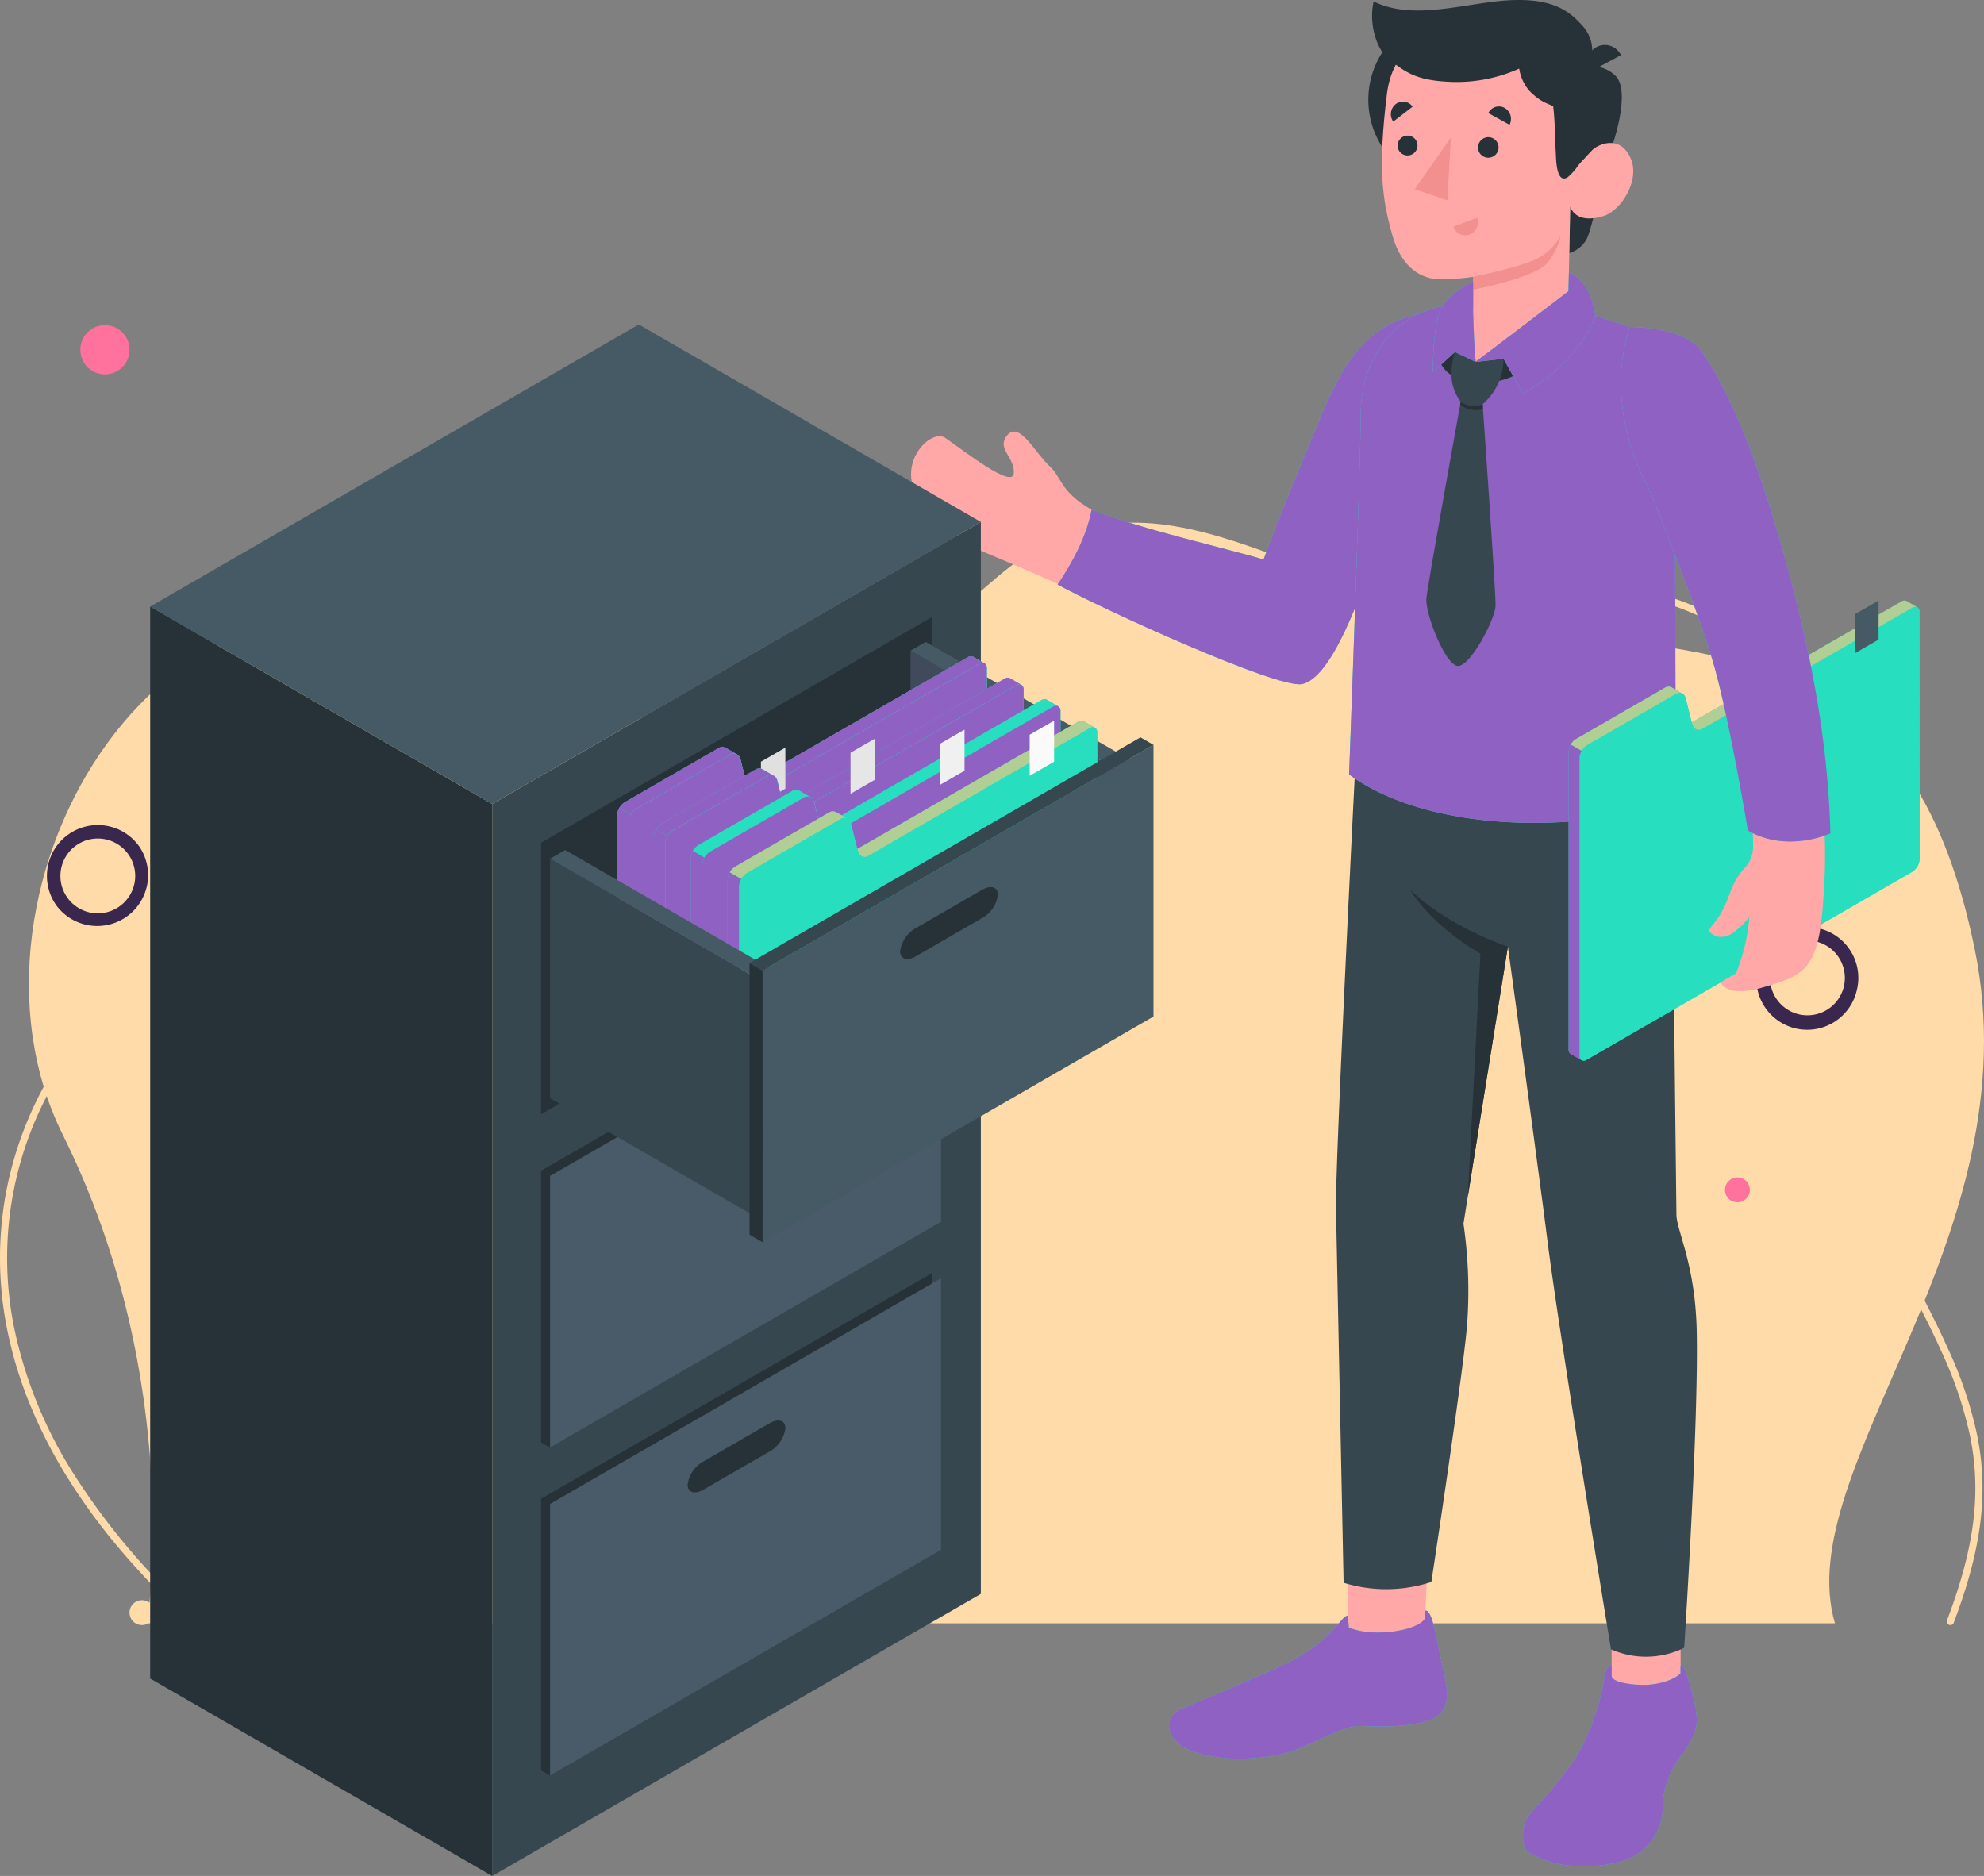 <svg xmlns="http://www.w3.org/2000/svg" xmlns:xlink="http://www.w3.org/1999/xlink" width="380.639" height="359.927" viewBox="0 0 380.639 359.927">
  <rect x="0" y="0" width="380.639" height="359.927" fill="#808080" stroke="none"/>
  <defs>
    <clipPath id="clip-path">
      <rect id="Rectángulo_403281" data-name="Rectángulo 403281" width="339.476" height="359.927" fill="none"/>
    </clipPath>
    <clipPath id="clip-path-3">
      <rect id="Rectángulo_403277" data-name="Rectángulo 403277" width="74.998" height="95.42" fill="none"/>
    </clipPath>
    <clipPath id="clip-path-5">
      <rect id="Rectángulo_403279" data-name="Rectángulo 403279" width="41.612" height="69.929" fill="none"/>
    </clipPath>
  </defs>
  <g id="Grupo_1102231" data-name="Grupo 1102231" transform="translate(-1039.361 -1416.525)">
    <g id="Grupo_1102230" data-name="Grupo 1102230">
      <g id="Grupo_1101803" data-name="Grupo 1101803" transform="translate(1039.361 1478.908)">
        <path id="Trazado_911259" data-name="Trazado 911259" d="M346.493,211.17c-8.726-29.733,38.137-74.053,26.825-129.3s-41.885-56.365-85.9-61.3S216.771-16.075,185.73,10.47s-42.067,42.984-100.469,13.9S-17.1,69.936,6.5,117.445s16.16,93.725,16.16,93.725Z" transform="translate(5.548 37.897)" fill="#ffdba9"/>
        <path id="Trazado_911233" data-name="Trazado 911233" d="M374.543,219a.687.687,0,0,0,.642-.443c5.337-14.069,6.7-24.749,4.556-35.71a77.345,77.345,0,0,0-5.663-16.9c-2.883-6.433-6.629-13.381-10.246-19.931-6.837-12.379-5.081-27.024-3.221-42.53,1.287-10.731,2.618-21.828,1.18-32.849a61.326,61.326,0,0,0-1.648-8.266,54.128,54.128,0,0,0-7.5-16.241,62.122,62.122,0,0,0-6.368-7.862,67.923,67.923,0,0,0-9.821-8.568,58.553,58.553,0,0,0-10.428-5.924,56.082,56.082,0,0,0-10.874-3.481A59.347,59.347,0,0,0,304,19.047a71.357,71.357,0,0,0-19.032,2.361A95.848,95.848,0,0,0,266.3,28.473a123.735,123.735,0,0,0-17.594,10.742,142.756,142.756,0,0,0-15.825,13.4c-23.173,22.689-52.3,34.27-84.8,34.27-16.675,0-34.235-3.049-52.333-9.211a59.206,59.206,0,0,0-11.874-2.7,64.384,64.384,0,0,0-12.159-.307A71.03,71.03,0,0,0,59.582,76.58a77.311,77.311,0,0,0-11.8,3.955,81.533,81.533,0,0,0-11.156,5.826A82.653,82.653,0,0,0,26.42,93.888a80.652,80.652,0,0,0-8.954,9.059,76.537,76.537,0,0,0-7.391,10.423,69.925,69.925,0,0,0-8.61,22.916,68.918,68.918,0,0,0,.278,26.027,78.917,78.917,0,0,0,4.131,13.8,93.649,93.649,0,0,0,7.136,14.115,116.983,116.983,0,0,0,10.4,14.285,151.312,151.312,0,0,0,13.912,14.31.687.687,0,0,0,.922-1.018,131.659,131.659,0,0,1-24.06-28.3A84.285,84.285,0,0,1,3.09,162.044a67.245,67.245,0,0,1,8.169-47.977C28.778,84.311,65.7,68.9,95.3,78.978A185.975,185.975,0,0,0,117.17,85a157.514,157.514,0,0,0,20.653,2.926,137.958,137.958,0,0,0,19.4.063,125.711,125.711,0,0,0,18.1-2.566,119.476,119.476,0,0,0,16.755-4.96,118.123,118.123,0,0,0,15.367-7.116,122.845,122.845,0,0,0,26.4-19.746,132.631,132.631,0,0,1,33.07-23.9,94.476,94.476,0,0,1,18.395-6.965,69.986,69.986,0,0,1,18.665-2.317c15.823.283,29.721,6.606,41.309,18.794,19.228,20.223,16.553,42.533,13.966,64.108-.951,7.933-1.85,15.426-1.658,22.695a53.561,53.561,0,0,0,1.264,10.66,40.52,40.52,0,0,0,1.522,5.1,36.912,36.912,0,0,0,2.254,4.908c3.6,6.524,7.333,13.441,10.2,19.828a76.026,76.026,0,0,1,5.568,16.6c2.09,10.692.747,21.147-4.493,34.959a.687.687,0,0,0,.642.931Z" transform="translate(-0.359 30.408)" fill="#ffdba9"/>
        <g id="Grupo_1100874" data-name="Grupo 1100874" transform="translate(7.568 0)">
          <path id="Elipse_11537" data-name="Elipse 11537" d="M9.76,19.52a9.76,9.76,0,0,0,6.9-16.662,9.76,9.76,0,1,0-13.8,13.8A9.7,9.7,0,0,0,9.76,19.52Zm0-16.937A7.177,7.177,0,1,1,2.583,9.76,7.185,7.185,0,0,1,9.76,2.583Z" transform="translate(336.026 138.676) rotate(-121.717)" fill="#39274d"/>
          <path id="Elipse_11538" data-name="Elipse 11538" d="M9.76,19.52a9.76,9.76,0,0,0,6.9-16.662,9.76,9.76,0,0,0-13.8,13.8A9.7,9.7,0,0,0,9.76,19.52Zm0-16.937A7.177,7.177,0,1,1,2.583,9.76,7.185,7.185,0,0,1,9.76,2.583Z" transform="translate(19.268 116.872) rotate(-170.783)" fill="#39274d"/>
          <path id="Trazado_911233-2" data-name="Trazado 911233" d="M560.926,249.646h16.743a1.291,1.291,0,0,0,1.155-1.869l-8.371-16.743a1.291,1.291,0,0,0-2.31,0l-8.371,16.743a1.291,1.291,0,0,0,1.155,1.869Zm14.653-2.583H563.015L569.3,234.5Z" transform="translate(-521.915 -36.746)" fill="#39274d"/>
          <path id="Trazado_911234" data-name="Trazado 911234" d="M419.371,64.237a4.719,4.719,0,1,1,4.719,4.719,4.72,4.72,0,0,1-4.719-4.719" transform="translate(-411.525 -59.518)" fill="#fe729d"/>
          <path id="Trazado_911235" data-name="Trazado 911235" d="M0,156.774a2.384,2.384,0,1,1,2.384,2.384A2.384,2.384,0,0,1,0,156.774" transform="translate(97.279 -59.914)" fill="#fe729d"/>
          <path id="Trazado_911236" data-name="Trazado 911236" d="M115.542,32.7a2.384,2.384,0,1,1,2.384,2.384,2.384,2.384,0,0,1-2.384-2.384" transform="translate(207.836 133.206)" fill="#fe729d"/>
          <path id="Trazado_911237" data-name="Trazado 911237" d="M600.278,292.012a2.384,2.384,0,1,1,2.384,2.384,2.384,2.384,0,0,1-2.384-2.384" transform="translate(-582.996 -44.991)" fill="#ffdba9"/>
        </g>
      </g>
      <g id="Grupo_1101940" data-name="Grupo 1101940" transform="translate(1068.173 1416.525)">
        <g id="Grupo_1101939" data-name="Grupo 1101939" clip-path="url(#clip-path)">
          <g id="Grupo_1101938" data-name="Grupo 1101938">
            <g id="Grupo_1101937" data-name="Grupo 1101937" clip-path="url(#clip-path)">
              <path id="Trazado_912954" data-name="Trazado 912954" d="M231.25,54.422c-8.038,2.669-10,3.259-15.572,11.919-5.343,8.312-10.848,23.677-15.633,36-8.841-2.511-27.6-6.88-33.789-10.477s-5.575-6.083-8.084-8.392c-2.911-2.679-5.963-9.091-8.339-5.573-1.6,2.376,1.713,3.977,1.506,6.979s-9.311-4.117-13.123-6.783c-2.53-1.77-8.392,3.775-6.04,9.792,2.084,5.331,5.415,8.706,11.391,11.234,6.318,2.672,9.612,4.008,17.541,7.567,8.283,3.72,42.411,18.83,45.784,16.721,7.694-3.8,14.732-27.583,19.387-37.861s1.591-20.857,4.97-31.129" transform="translate(14.351 5.933)" fill="#ffa8a7"/>
              <path id="Trazado_912955" data-name="Trazado 912955" d="M230.426,53.53c-3.442,4.537-2.024,2.7-3.088,9.7-.858,5.643-12.712,59.926-23.443,62.176-4.71.988-38.679-14.549-46.917-19.09,2.781-4.109,5.564-9.176,6.513-14.353,9.871,3.858,26.886,7.664,33,9.562,2.828-7.888,6.286-15.989,9.531-23.947,6.177-15.153,10.146-22,24.4-24.048" transform="translate(17.114 5.836)" fill="#27debf"/>
              <path id="Trazado_912956" data-name="Trazado 912956" d="M230.426,53.53c-3.442,4.537-2.024,2.7-3.088,9.7-.858,5.643-12.712,59.926-23.443,62.176-4.71.988-38.679-14.549-46.917-19.09,2.781-4.109,5.564-9.176,6.513-14.353,9.871,3.858,26.886,7.664,33,9.562,2.828-7.888,6.286-15.989,9.531-23.947,6.177-15.153,10.146-22,24.4-24.048" transform="translate(17.114 5.836)" fill="#8f61c2"/>
              <rect id="Rectángulo_403276" data-name="Rectángulo 403276" width="13.235" height="22.657" transform="translate(280.387 305.358)" fill="#ffa8a7"/>
              <path id="Trazado_912957" data-name="Trazado 912957" d="M221.9,285.643l-14.442.5-.723-26.18,16.36-.535Z" transform="translate(22.538 28.283)" fill="#ffa8a7"/>
              <path id="Trazado_912958" data-name="Trazado 912958" d="M269.628,136.59c0,12.046.831,82.088.831,82.088.294,3.467,3.631,9.63,3.889,22.116.376,18.106-2.408,60.756-2.408,60.756a16.6,16.6,0,0,1-14.046.277s-9.908-60.326-12.168-78.248c-1.973-15.642-7.608-56.566-7.608-56.566l-8.522,53.16a88.762,88.762,0,0,1,.705,19.235c-.59,8.291-6.865,49.5-6.865,49.5a27.7,27.7,0,0,1-16.838.152s-1.314-64.206-1.459-71.812c-.166-8.671,3.615-83.262,3.615-83.262Z" transform="translate(22.364 14.607)" fill="#37474f"/>
              <path id="Trazado_912959" data-name="Trazado 912959" d="M254.495,290.066v-1.891c-.709-.016-1.149.69-1.421,2.393-.194,1.219-.373,2.14-.774,3.744a44.344,44.344,0,0,1-2.311,6.774c-1.871,4.611-3.441,6.328-7.727,11.717-1.016,1.279-3.31,3.31-4.11,4.734s-1.081,5.387.277,6.293c5,3.331,12.585,3.424,17.953,1.85a10.836,10.836,0,0,0,7.794-8.756c.2-1.22.124-2.468.264-3.7a17.524,17.524,0,0,1,3.314-7.688,23.378,23.378,0,0,0,2.543-4.184c1.111-2.72.22-5.781-.49-8.491-.613-2.34-1.279-4.913-2.077-4.693,0,.285,0,1.443,0,1.443-.96,1.065-3.619,2.122-6.616,2.237-1.937.074-6.634-.309-6.619-1.787" transform="translate(25.891 31.416)" fill="#27debf"/>
              <path id="Trazado_912960" data-name="Trazado 912960" d="M254.495,290.066v-1.891c-.709-.016-1.149.69-1.421,2.393-.194,1.219-.373,2.14-.774,3.744a44.344,44.344,0,0,1-2.311,6.774c-1.871,4.611-3.441,6.328-7.727,11.717-1.016,1.279-3.31,3.31-4.11,4.734s-1.081,5.387.277,6.293c5,3.331,12.585,3.424,17.953,1.85a10.836,10.836,0,0,0,7.794-8.756c.2-1.22.124-2.468.264-3.7a17.524,17.524,0,0,1,3.314-7.688,23.378,23.378,0,0,0,2.543-4.184c1.111-2.72.22-5.781-.49-8.491-.613-2.34-1.279-4.913-2.077-4.693,0,.285,0,1.443,0,1.443-.96,1.065-3.619,2.122-6.616,2.237-1.937.074-6.634-.309-6.619-1.787" transform="translate(25.891 31.416)" fill="#8f61c2"/>
              <path id="Trazado_912961" data-name="Trazado 912961" d="M210.623,279.589c-.75.026-1.361,1.085-3.017,2.876a31.553,31.553,0,0,1-8.5,6.116c-5.41,2.708-15.93,6.876-20.691,9.021-2.974,1.339-2.835,4.932.24,6.977s10.5,3.518,19.41,1.524c4.855-1.086,11.177-5.571,15.177-5.328s11.487.184,14.439-1.852,1.772-6.382.937-10.118c-.911-4.077-1.827-10.434-3.176-10.156l-.07,1.52c-1.737,2.631-10.856,3.587-14.672,1.65Z" transform="translate(19.217 30.378)" fill="#27debf"/>
              <path id="Trazado_912962" data-name="Trazado 912962" d="M210.623,279.589c-.75.026-1.361,1.085-3.017,2.876a31.553,31.553,0,0,1-8.5,6.116c-5.41,2.708-15.93,6.876-20.691,9.021-2.974,1.339-2.835,4.932.24,6.977s10.5,3.518,19.41,1.524c4.855-1.086,11.177-5.571,15.177-5.328s11.487.184,14.439-1.852,1.772-6.382.937-10.118c-.911-4.077-1.827-10.434-3.176-10.156l-.07,1.52c-1.737,2.631-10.856,3.587-14.672,1.65Z" transform="translate(19.217 30.378)" fill="#8f61c2"/>
              <path id="Trazado_912963" data-name="Trazado 912963" d="M236.718,164.838s-11.254-3.671-18.738-10.9c0,0,3.39,6.347,13.47,12.254l-2.418,46.592Z" transform="translate(23.765 16.782)" fill="#263238"/>
              <path id="Trazado_912964" data-name="Trazado 912964" d="M247.51,53.053a122.352,122.352,0,0,1,13.708,3.967c3.422,1.22,5.26,4.466,5.989,7.673,2.332,10.27,2.737,31.811,2.737,31.811l.133,50.171c-8.688,6.328-44.392,9.542-62.676-3.811,0,0,2.237-59.75,2.237-69.05s5.168-20.473,19.436-21.3Z" transform="translate(22.611 5.725)" fill="#27debf"/>
              <path id="Trazado_912965" data-name="Trazado 912965" d="M247.51,53.053a122.352,122.352,0,0,1,13.708,3.967c3.422,1.22,5.26,4.466,5.989,7.673,2.332,10.27,2.737,31.811,2.737,31.811l.133,50.171c-8.688,6.328-44.392,9.542-62.676-3.811,0,0,2.237-59.75,2.237-69.05s5.168-20.473,19.436-21.3Z" transform="translate(22.611 5.725)" fill="#8f61c2"/>
              <path id="Trazado_912966" data-name="Trazado 912966" d="M312.7,106.1a.99.99,0,0,0-.382-.879.457.457,0,0,0-.1-.058l-2.012-1.174h0l0,0h0a.979.979,0,0,0-.978.1L269,127.283l-1.171-4.723a1.306,1.306,0,0,0-.581-.77l.008,0-2.094-1.215,0,.008a1.24,1.24,0,0,0-1.274.033l-17.113,9.878a3.076,3.076,0,0,0-1.392,2.41l0,57.067a1,1,0,0,0,.374.882l2.154,1.249a1,1,0,0,0,.948-.115l62.473-36.069a3.077,3.077,0,0,0,1.392-2.41Z" transform="translate(26.752 11.327)" fill="#27debf"/>
              <path id="Trazado_912967" data-name="Trazado 912967" d="M267.176,120.144a1.243,1.243,0,0,0-1.247.058l-17.112,9.877a2.967,2.967,0,0,0-.984,1.04L245.75,129.9a2.8,2.8,0,0,1,.983-1.04l17.112-9.877a1.24,1.24,0,0,1,1.272-.032v-.007Z" transform="translate(26.792 12.951)" fill="#b1ce95"/>
              <path id="Trazado_912968" data-name="Trazado 912968" d="M309.9,105.165a1.039,1.039,0,0,0-.913.135l-40.264,23.23a1.216,1.216,0,0,1-1.858-.74l-.187-.507,40.225-23.2a1.24,1.24,0,0,1,.617-.186.728.728,0,0,1,.359.09h.007Z" transform="translate(29.074 11.327)" fill="#b1ce95"/>
              <path id="Trazado_912969" data-name="Trazado 912969" d="M312.494,105.984l.024,47.4a3.068,3.068,0,0,1-1.393,2.411l-62.633,36.16a.82.82,0,0,1-1.23-.71V133.994a2.824,2.824,0,0,1,.406-1.367,2.947,2.947,0,0,1,.981-1.038l17.113-9.88a1.255,1.255,0,0,1,1.25-.057l.035.02h-.01a1.306,1.306,0,0,1,.581.772l1.173,4.721.185.509a1.216,1.216,0,0,0,1.855.74L311.1,105.183a1.03,1.03,0,0,1,.909-.134l.057.031.031.016.016.01a1,1,0,0,1,.38.879" transform="translate(26.957 11.447)" fill="#27debf"/>
              <path id="Trazado_912970" data-name="Trazado 912970" d="M294.991,113.951l0-7.48,4.447-2.572,0,7.485Z" transform="translate(32.161 11.327)" fill="#455a64"/>
              <path id="Trazado_912971" data-name="Trazado 912971" d="M247.973,189.4a.275.275,0,0,1-.062-.021l-2.154-1.249a1.011,1.011,0,0,1-.375-.884V130.18a2.817,2.817,0,0,1,.411-1.367l2.082,1.213v.006a2.817,2.817,0,0,0-.406,1.367v57.248a.81.81,0,0,0,.5.755" transform="translate(26.752 14.044)" fill="#8f61c2"/>
              <path id="Trazado_912972" data-name="Trazado 912972" d="M289.278,119.57C277.754,72.461,271.824,58,257.823,58.187c-4.086,4.886.223,20.087,2.926,27.476,0,0,12.386,30.251,14.684,41.052,2.018,9.49,4.305,21.427,4.16,29.585a5.908,5.908,0,0,1-1.6,3.88c-2.629,2.85-2.641,5.146-4.344,8.3-1.334,2.468-2.794,3.39-2.378,3.946.536.713,2.224,1.645,4.324.319a16.306,16.306,0,0,0,3.276-3.144,36.525,36.525,0,0,1-2.555,10.826l-2.929,1.69s.9,3.044,7.973,1.015c7.991-2.292,10.853-3.283,11.7-16.834a104.658,104.658,0,0,0,.149-15c-1.2-12.852-2.071-24.148-3.926-31.73" transform="translate(27.925 6.344)" fill="#ffa8a7"/>
              <path id="Trazado_912973" data-name="Trazado 912973" d="M256.091,56.577s10.679-.236,14.061,4.942c3.907,5.983,8.983,15.251,15.553,38.624s8.581,40.428,8.915,53.585c0,0-8.233,3.844-15.829-.542,0,0-3.365-20.332-6.347-31.149s-12.552-34.256-12.552-34.256-9.127-14.933-3.8-31.2" transform="translate(27.738 6.168)" fill="#27debf"/>
              <path id="Trazado_912974" data-name="Trazado 912974" d="M256.091,56.577s10.679-.236,14.061,4.942c3.907,5.983,8.983,15.251,15.553,38.624s8.581,40.428,8.915,53.585c0,0-8.233,3.844-15.829-.542,0,0-3.365-20.332-6.347-31.149s-12.552-34.256-12.552-34.256-9.127-14.933-3.8-31.2" transform="translate(27.738 6.168)" fill="#8f61c2"/>
              <path id="Trazado_912975" data-name="Trazado 912975" d="M244.216,18.9A16.743,16.743,0,1,1,227.472,2.156,16.743,16.743,0,0,1,244.216,18.9" transform="translate(22.974 0.235)" fill="#263238"/>
              <path id="Trazado_912976" data-name="Trazado 912976" d="M252.626,27.988s-2.713,12.747-3.8,14.842a5.772,5.772,0,0,1-3.336,2.689l.19-8.968Z" transform="translate(26.764 3.051)" fill="#263238"/>
              <path id="Trazado_912977" data-name="Trazado 912977" d="M249.022,11.526a6.279,6.279,0,0,1,5.2,1.829c2.234,2.283.986,9.431-1.8,16.432l-5.11.587Z" transform="translate(26.963 1.252)" fill="#263238"/>
              <path id="Trazado_912978" data-name="Trazado 912978" d="M249.516,31.147c1.024.612,2.485-1.356,3.75-2.678s5.39-3.13,7.448,1.207c2.1,4.419-1.817,10.258-5.065,11.279-5.6,1.757-6.437-1.833-6.437-1.833L248.8,59.93c-3.87,4.962-12.565,10.794-17.246,9.961-3.735-.664-4.55-6.976-.979-11.114l.017-6.145s-5.072.771-7.546.388c-4.118-.637-6.706-3.885-7.956-8.341-2.006-7.157-2.768-12.936-1.066-27.011,1.864-15.428,19.809-15.588,29.5-9.489s6,22.968,6,22.968" transform="translate(23.231 0.483)" fill="#ffa8a7"/>
              <path id="Trazado_912979" data-name="Trazado 912979" d="M214.5,11.269c3.385,2.748,5.587,4.215,12.128,4.449a29.274,29.274,0,0,0,12.982-2.553,8.429,8.429,0,0,0,1.931,4.24c2.331,2.377,3.671,2.427,4.587,3.01.353,2.775.34,6.339.511,9.131.057.943.053,5.852,2.289,4.451a11.418,11.418,0,0,0,1.949-2.187,32.744,32.744,0,0,1,2.572-2.858c1.768-1.608-.512-16.173-.512-16.173a7.068,7.068,0,0,0-1.217-7.864C249.3,2.249,245.923-1,234.934.294,227.1,1.22,218.576,3.663,211.688.28c-.949,3.947.39,9.022,2.814,10.989" transform="translate(23.045 0)" fill="#263238"/>
              <path id="Trazado_912980" data-name="Trazado 912980" d="M248.882,13.062l6.2-3.326a3.413,3.413,0,0,0-4.69-1.552,3.7,3.7,0,0,0-1.506,4.877" transform="translate(27.092 0.848)" fill="#263238"/>
              <path id="Trazado_912981" data-name="Trazado 912981" d="M228.866,48.676s9.189-1.851,12.4-3.559a10.592,10.592,0,0,0,4.441-4.394,14.484,14.484,0,0,1-2.523,5.182c-2.349,3-14.32,5.216-14.32,5.216Z" transform="translate(24.952 4.44)" fill="#f28f8f"/>
              <path id="Trazado_912982" data-name="Trazado 912982" d="M229.708,25.783a1.972,1.972,0,1,0,1.971-2.054,2,2,0,0,0-1.971,2.054" transform="translate(25.043 2.587)" fill="#263238"/>
              <path id="Trazado_912983" data-name="Trazado 912983" d="M231.485,19.686l4.079,2.251a2.445,2.445,0,0,0-.95-3.247,2.273,2.273,0,0,0-3.129,1" transform="translate(25.237 2.007)" fill="#263238"/>
              <path id="Trazado_912984" data-name="Trazado 912984" d="M230.013,37.672l-4.558,1.71a2.392,2.392,0,0,0,3.1,1.51,2.549,2.549,0,0,0,1.462-3.221" transform="translate(24.58 4.107)" fill="#f28f8f"/>
              <path id="Trazado_912985" data-name="Trazado 912985" d="M215.083,21.417l3.719-2.865a2.254,2.254,0,0,0-3.234-.5,2.466,2.466,0,0,0-.485,3.36" transform="translate(23.4 1.917)" fill="#263238"/>
              <path id="Trazado_912986" data-name="Trazado 912986" d="M215.794,25.442a1.908,1.908,0,1,0,1.908-1.986,1.938,1.938,0,0,0-1.908,1.986" transform="translate(23.527 2.557)" fill="#263238"/>
              <path id="Trazado_912987" data-name="Trazado 912987" d="M225.68,23.833l-.655,12.007L218.756,33.7Z" transform="translate(23.849 2.598)" fill="#f28f8f"/>
              <path id="Trazado_912988" data-name="Trazado 912988" d="M222.962,62.736c1.17,2.779,3.327,3.913,7.24,4.351a14.526,14.526,0,0,0,10.822-3.765l-4.866-4.844-6.168,4.649-.526-5.179Z" transform="translate(24.308 6.318)" fill="#263238"/>
              <path id="Trazado_912989" data-name="Trazado 912989" d="M225.8,60.9a12.95,12.95,0,0,0-.643,5.207,8.912,8.912,0,0,0,1.738,4.34,4.773,4.773,0,0,0,4.205.457,11.476,11.476,0,0,0,4-8.707l-5.341.61Z" transform="translate(24.54 6.639)" fill="#37474f"/>
              <path id="Trazado_912990" data-name="Trazado 912990" d="M227.362,69.506s-6.331,34.944-6.588,37.764,3.636,12.839,6.051,12.925,7.153-8.985,7.224-11.548-2.482-38.684-2.482-38.684Z" transform="translate(24.068 7.578)" fill="#37474f"/>
              <path id="Trazado_912991" data-name="Trazado 912991" d="M230.928,69.963a4.23,4.23,0,0,1-4.205-.457l-.1.552a4.82,4.82,0,0,0,4.373.865Z" transform="translate(24.707 7.578)" fill="#263238"/>
              <path id="Trazado_912992" data-name="Trazado 912992" d="M229.3,64.3l17.822-13.59.071-3.564s4.173,1.107,5.1,8.426c-2.541,5.9-7.147,10.943-13.91,14.8l-3.746-6.68Z" transform="translate(24.999 5.14)" fill="#27debf"/>
              <path id="Trazado_912993" data-name="Trazado 912993" d="M229.3,64.3l17.822-13.59.071-3.564s4.173,1.107,5.1,8.426c-2.541,5.9-7.147,10.943-13.91,14.8l-3.746-6.68Z" transform="translate(24.999 5.14)" fill="#8f61c2"/>
              <path id="Trazado_912994" data-name="Trazado 912994" d="M229.628,48.694s-4.189,1.945-5.978,4.894S221.877,66.1,221.877,66.1l4.268-3.876,3.961,1.906c-.38-3.751-.494-10.183-.494-10.183Z" transform="translate(24.19 5.309)" fill="#27debf"/>
              <path id="Trazado_912995" data-name="Trazado 912995" d="M229.628,48.694s-4.189,1.945-5.978,4.894S221.877,66.1,221.877,66.1l4.268-3.876,3.961,1.906c-.38-3.751-.494-10.183-.494-10.183Z" transform="translate(24.19 5.309)" fill="#8f61c2"/>
              <path id="Trazado_912996" data-name="Trazado 912996" d="M65.622,348.486,0,310.6V104.936l65.621,37.886Z" transform="translate(0 11.44)" fill="#263238"/>
              <path id="Trazado_912997" data-name="Trazado 912997" d="M59.17,144.418,152.914,90.3l0,205.664L59.171,350.082Z" transform="translate(6.451 9.844)" fill="#37474f"/>
              <path id="Trazado_912998" data-name="Trazado 912998" d="M159.365,94.02,65.621,148.142,0,110.256,93.744,56.133Z" transform="translate(0 6.12)" fill="#455a64"/>
              <path id="Trazado_912999" data-name="Trazado 912999" d="M67.623,263.545l75-43.3,0,52.123,1.725,1-75,43.3-1.725-1Z" transform="translate(7.372 24.012)" fill="#263238"/>
              <path id="Trazado_913000" data-name="Trazado 913000" d="M69.178,264.443l75-43.3,0,52.123-75,43.3Z" transform="translate(7.542 24.11)" fill="#455a64"/>
              <g id="Grupo_1101930" data-name="Grupo 1101930" transform="translate(76.718 245.255)" opacity="0.05">
                <g id="Grupo_1101929" data-name="Grupo 1101929">
                  <g id="Grupo_1101928" data-name="Grupo 1101928" clip-path="url(#clip-path-3)">
                    <path id="Trazado_913001" data-name="Trazado 913001" d="M69.178,264.443l75-43.3,0,52.123-75,43.3Z" transform="translate(-69.176 -221.145)" fill="#8f61c2"/>
                  </g>
                </g>
              </g>
              <path id="Trazado_913002" data-name="Trazado 913002" d="M95.979,253.622l12.753-7.363c1.656-.957,3-.52,3,.975a6,6,0,0,1-3,4.437l-12.755,7.363c-1.656.956-3,.519-3-.975a6,6,0,0,1,3-4.437" transform="translate(10.137 26.793)" fill="#263238"/>
              <path id="Trazado_913003" data-name="Trazado 913003" d="M67.623,206.795l75-43.3,0,52.123,1.725,1-75,43.3-1.725-1Z" transform="translate(7.372 17.825)" fill="#263238"/>
              <path id="Trazado_913004" data-name="Trazado 913004" d="M69.178,207.694l75-43.3,0,52.123-75,43.3Z" transform="translate(7.542 17.923)" fill="#455a64"/>
              <g id="Grupo_1101933" data-name="Grupo 1101933" transform="translate(76.718 182.318)" opacity="0.05">
                <g id="Grupo_1101932" data-name="Grupo 1101932">
                  <g id="Grupo_1101931" data-name="Grupo 1101931" clip-path="url(#clip-path-3)">
                    <path id="Trazado_913005" data-name="Trazado 913005" d="M69.178,207.694l75-43.3,0,52.123-75,43.3Z" transform="translate(-69.176 -164.395)" fill="#8f61c2"/>
                  </g>
                </g>
              </g>
              <path id="Trazado_913006" data-name="Trazado 913006" d="M95.979,196.873l12.753-7.364c1.656-.956,3-.519,3,.976a6,6,0,0,1-3,4.437l-12.755,7.363c-1.656.956-3,.519-3-.975a6,6,0,0,1,3-4.437" transform="translate(10.137 20.606)" fill="#263238"/>
              <path id="Trazado_913007" data-name="Trazado 913007" d="M67.621,150.046l75-43.3V158.86l-75,43.3Z" transform="translate(7.372 11.638)" fill="#263238"/>
              <path id="Trazado_913008" data-name="Trazado 913008" d="M173.145,136.577l-41.609-24.009,0,45.919L173.143,182.5Z" transform="translate(14.34 12.272)" fill="#37474f"/>
              <g id="Grupo_1101936" data-name="Grupo 1101936" transform="translate(145.873 124.839)" opacity="0.1">
                <g id="Grupo_1101935" data-name="Grupo 1101935">
                  <g id="Grupo_1101934" data-name="Grupo 1101934" clip-path="url(#clip-path-5)">
                    <path id="Trazado_913009" data-name="Trazado 913009" d="M173.145,136.577l-41.609-24.009,0,45.919L173.143,182.5Z" transform="translate(-131.533 -112.567)" fill="#8f61c2"/>
                  </g>
                </g>
              </g>
              <path id="Trazado_913010" data-name="Trazado 913010" d="M134.443,111.05l-2.911,1.678,41.613,24.015,2.91-1.678Z" transform="translate(14.34 12.107)" fill="#455a64"/>
              <path id="Trazado_913011" data-name="Trazado 913011" d="M151.7,115.848a1.043,1.043,0,0,0-.4-.927.458.458,0,0,0-.1-.06l-2.119-1.238h0l0,0h0a1.032,1.032,0,0,0-1.031.105L105.65,138.166l-1.233-4.977a1.373,1.373,0,0,0-.613-.811l.009,0-2.206-1.281v.009a1.3,1.3,0,0,0-1.342.034L82.234,141.546a3.239,3.239,0,0,0-1.466,2.539l0,60.13a1.051,1.051,0,0,0,.394.929l2.27,1.315a1.049,1.049,0,0,0,1-.121l65.826-38.005a3.242,3.242,0,0,0,1.466-2.54Z" transform="translate(8.806 12.377)" fill="#27debf"/>
              <path id="Trazado_913012" data-name="Trazado 913012" d="M103.732,130.644a1.312,1.312,0,0,0-1.313.061L84.388,141.112a3.11,3.11,0,0,0-1.036,1.1l-2.2-1.28a2.946,2.946,0,0,1,1.036-1.1l18.031-10.407a1.31,1.31,0,0,1,1.341-.034v-.007Z" transform="translate(8.848 14.088)" fill="#8f61c2"/>
              <path id="Trazado_913013" data-name="Trazado 913013" d="M148.746,114.86a1.1,1.1,0,0,0-.962.142l-42.426,24.476a1.28,1.28,0,0,1-1.956-.779l-.2-.535,42.382-24.443a1.3,1.3,0,0,1,.651-.2.762.762,0,0,1,.378.1h.008Z" transform="translate(11.252 12.377)" fill="#8f61c2"/>
              <path id="Trazado_913014" data-name="Trazado 913014" d="M151.482,115.725l.026,49.945a3.231,3.231,0,0,1-1.467,2.54l-65.995,38.1a.864.864,0,0,1-1.3-.749V145.238a2.979,2.979,0,0,1,.428-1.442,3.1,3.1,0,0,1,1.035-1.094l18.032-10.41a1.32,1.32,0,0,1,1.316-.06l.038.021h-.011a1.367,1.367,0,0,1,.612.813l1.237,4.975.2.536a1.281,1.281,0,0,0,1.955.781l42.428-24.478a1.087,1.087,0,0,1,.959-.141l.06.032.032.017.017.011a1.05,1.05,0,0,1,.4.926" transform="translate(9.022 12.503)" fill="#27debf"/>
              <path id="Trazado_913015" data-name="Trazado 913015" d="M151.482,115.725l.026,49.945a3.231,3.231,0,0,1-1.467,2.54l-65.995,38.1a.864.864,0,0,1-1.3-.749V145.238a2.979,2.979,0,0,1,.428-1.442,3.1,3.1,0,0,1,1.035-1.094l18.032-10.41a1.32,1.32,0,0,1,1.316-.06l.038.021h-.011a1.367,1.367,0,0,1,.612.813l1.237,4.975.2.536a1.281,1.281,0,0,0,1.955.781l42.428-24.478a1.087,1.087,0,0,1,.959-.141l.06.032.032.017.017.011a1.05,1.05,0,0,1,.4.926" transform="translate(9.022 12.503)" fill="#8f61c2"/>
              <path id="Trazado_913016" data-name="Trazado 913016" d="M105.657,139.927l0-7.882,4.687-2.71v7.887Z" transform="translate(11.519 14.1)" fill="#e0e0e0"/>
              <path id="Trazado_913017" data-name="Trazado 913017" d="M83.5,203.62a.3.3,0,0,1-.065-.022l-2.269-1.315a1.064,1.064,0,0,1-.4-.932v-60.13a2.981,2.981,0,0,1,.434-1.441l2.194,1.278v.006a2.972,2.972,0,0,0-.428,1.441v60.32a.855.855,0,0,0,.531.8" transform="translate(8.805 15.239)" fill="#8f61c2"/>
              <path id="Trazado_913018" data-name="Trazado 913018" d="M158.069,119.561a1.043,1.043,0,0,0-.4-.927.459.459,0,0,0-.1-.06l-2.119-1.238h0l0,0h0a1.032,1.032,0,0,0-1.031.105l-42.384,24.441-1.233-4.977a1.373,1.373,0,0,0-.613-.811l.009,0-2.206-1.281v.009a1.3,1.3,0,0,0-1.342.034L88.605,145.259a3.239,3.239,0,0,0-1.466,2.539l0,60.13a1.051,1.051,0,0,0,.394.929l2.27,1.315a1.049,1.049,0,0,0,1-.121l65.826-38.005a3.242,3.242,0,0,0,1.466-2.54Z" transform="translate(9.5 12.782)" fill="#27debf"/>
              <path id="Trazado_913019" data-name="Trazado 913019" d="M110.1,134.357a1.312,1.312,0,0,0-1.313.061L90.759,144.825a3.11,3.11,0,0,0-1.036,1.1l-2.2-1.28a2.946,2.946,0,0,1,1.036-1.1l18.031-10.407a1.31,1.31,0,0,1,1.341-.034V133.1Z" transform="translate(9.542 14.493)" fill="#8f61c2"/>
              <path id="Trazado_913020" data-name="Trazado 913020" d="M155.116,118.573a1.1,1.1,0,0,0-.962.142l-42.426,24.476a1.28,1.28,0,0,1-1.956-.779l-.2-.535,42.382-24.443a1.3,1.3,0,0,1,.65-.2.763.763,0,0,1,.379.1h.008Z" transform="translate(11.946 12.782)" fill="#8f61c2"/>
              <path id="Trazado_913021" data-name="Trazado 913021" d="M157.852,119.438l.025,49.945a3.231,3.231,0,0,1-1.467,2.54l-65.995,38.1a.864.864,0,0,1-1.3-.749V148.951a2.979,2.979,0,0,1,.428-1.442,3.1,3.1,0,0,1,1.035-1.094l18.032-10.41a1.32,1.32,0,0,1,1.316-.06l.038.021h-.011a1.371,1.371,0,0,1,.612.813l1.237,4.975.2.536a1.28,1.28,0,0,0,1.955.78l42.428-24.477a1.087,1.087,0,0,1,.959-.141l.06.032.032.017.017.011a1.051,1.051,0,0,1,.4.926" transform="translate(9.716 12.908)" fill="#27debf"/>
              <path id="Trazado_913022" data-name="Trazado 913022" d="M157.852,119.438l.025,49.945a3.231,3.231,0,0,1-1.467,2.54l-65.995,38.1a.864.864,0,0,1-1.3-.749V148.951a2.979,2.979,0,0,1,.428-1.442,3.1,3.1,0,0,1,1.035-1.094l18.032-10.41a1.32,1.32,0,0,1,1.316-.06l.038.021h-.011a1.371,1.371,0,0,1,.612.813l1.237,4.975.2.536a1.28,1.28,0,0,0,1.955.78l42.428-24.477a1.087,1.087,0,0,1,.959-.141l.06.032.032.017.017.011a1.051,1.051,0,0,1,.4.926" transform="translate(9.716 12.908)" fill="#8f61c2"/>
              <path id="Trazado_913023" data-name="Trazado 913023" d="M121.155,138.371l0-7.882,4.687-2.71v7.887Z" transform="translate(13.209 13.931)" fill="#e6e6e6"/>
              <path id="Trazado_913024" data-name="Trazado 913024" d="M89.868,207.333a.3.3,0,0,1-.065-.022L87.534,206a1.064,1.064,0,0,1-.4-.932v-60.13a2.981,2.981,0,0,1,.434-1.441l2.194,1.278v.006a2.972,2.972,0,0,0-.428,1.441v60.32a.855.855,0,0,0,.531.8" transform="translate(9.5 15.644)" fill="#8f61c2"/>
              <path id="Trazado_913025" data-name="Trazado 913025" d="M164.439,123.274a1.042,1.042,0,0,0-.4-.927.458.458,0,0,0-.1-.06l-2.119-1.238h0l0,0h0a1.034,1.034,0,0,0-1.031.1l-42.384,24.442-1.233-4.977a1.373,1.373,0,0,0-.613-.811l.009,0-2.206-1.281v.009a1.3,1.3,0,0,0-1.342.034L94.975,148.972a3.239,3.239,0,0,0-1.466,2.539l0,60.13a1.051,1.051,0,0,0,.394.929l2.27,1.315a1.049,1.049,0,0,0,1-.121L163,175.759a3.242,3.242,0,0,0,1.466-2.54Z" transform="translate(10.195 13.187)" fill="#27debf"/>
              <path id="Trazado_913026" data-name="Trazado 913026" d="M116.473,138.071a1.312,1.312,0,0,0-1.313.061L97.13,148.539a3.09,3.09,0,0,0-1.036,1.1l-2.2-1.28a2.946,2.946,0,0,1,1.036-1.1l18.03-10.407a1.31,1.31,0,0,1,1.341-.034v-.006Z" transform="translate(10.237 14.898)" fill="#27debf"/>
              <path id="Trazado_913027" data-name="Trazado 913027" d="M161.486,122.287a1.1,1.1,0,0,0-.962.142L118.1,146.905a1.28,1.28,0,0,1-1.956-.779l-.2-.535,42.382-24.443a1.3,1.3,0,0,1,.651-.2.77.77,0,0,1,.379.1h.007Z" transform="translate(12.641 13.187)" fill="#27debf"/>
              <path id="Trazado_913028" data-name="Trazado 913028" d="M164.222,123.151l.026,49.945a3.231,3.231,0,0,1-1.467,2.54l-65.995,38.1a.864.864,0,0,1-1.3-.749V152.664a2.972,2.972,0,0,1,.428-1.441,3.091,3.091,0,0,1,1.035-1.095l18.032-10.41a1.32,1.32,0,0,1,1.316-.06l.038.021h-.011a1.371,1.371,0,0,1,.612.813l1.237,4.975.2.536a1.28,1.28,0,0,0,1.955.78l42.428-24.477a1.087,1.087,0,0,1,.959-.141l.06.032.032.017.017.011a1.051,1.051,0,0,1,.4.926" transform="translate(10.411 13.312)" fill="#27debf"/>
              <path id="Trazado_913029" data-name="Trazado 913029" d="M164.222,123.151l.026,49.945a3.231,3.231,0,0,1-1.467,2.54l-65.995,38.1a.864.864,0,0,1-1.3-.749V152.664a2.972,2.972,0,0,1,.428-1.441,3.091,3.091,0,0,1,1.035-1.095l18.032-10.41a1.32,1.32,0,0,1,1.316-.06l.038.021h-.011a1.371,1.371,0,0,1,.612.813l1.237,4.975.2.536a1.28,1.28,0,0,0,1.955.78l42.428-24.477a1.087,1.087,0,0,1,.959-.141l.06.032.032.017.017.011a1.051,1.051,0,0,1,.4.926" transform="translate(10.411 13.312)" fill="#8f61c2"/>
              <path id="Trazado_913030" data-name="Trazado 913030" d="M136.652,136.814l0-7.881,4.686-2.712,0,7.887Z" transform="translate(14.898 13.761)" fill="#f0f0f0"/>
              <path id="Trazado_913031" data-name="Trazado 913031" d="M96.238,211.046a.3.3,0,0,1-.065-.022L93.9,209.708a1.064,1.064,0,0,1-.4-.932v-60.13a2.981,2.981,0,0,1,.434-1.441l2.194,1.278v.006a2.972,2.972,0,0,0-.428,1.441v60.32a.855.855,0,0,0,.531.8" transform="translate(10.195 16.049)" fill="#8f61c2"/>
              <path id="Trazado_913032" data-name="Trazado 913032" d="M170.81,126.987a1.043,1.043,0,0,0-.4-.927.465.465,0,0,0-.1-.06l-2.12-1.238h0l0,0h0a1.032,1.032,0,0,0-1.03.1l-42.385,24.442-1.233-4.977a1.369,1.369,0,0,0-.613-.811l.01,0-2.206-1.281v.009a1.3,1.3,0,0,0-1.342.034l-18.033,10.408a3.238,3.238,0,0,0-1.465,2.539v60.13a1.051,1.051,0,0,0,.395.929l2.27,1.315a1.046,1.046,0,0,0,1-.121l65.826-38.005a3.242,3.242,0,0,0,1.466-2.54Z" transform="translate(10.889 13.591)" fill="#27debf"/>
              <path id="Trazado_913033" data-name="Trazado 913033" d="M122.843,141.784a1.312,1.312,0,0,0-1.313.061L103.5,152.251a3.116,3.116,0,0,0-1.037,1.1l-2.2-1.28a2.946,2.946,0,0,1,1.036-1.1l18.031-10.407a1.31,1.31,0,0,1,1.341-.034v-.007Z" transform="translate(10.931 15.303)" fill="#b1ce95"/>
              <path id="Trazado_913034" data-name="Trazado 913034" d="M167.857,126a1.1,1.1,0,0,0-.962.142L124.47,150.618a1.28,1.28,0,0,1-1.956-.779l-.2-.535L164.7,124.862a1.3,1.3,0,0,1,.65-.2.764.764,0,0,1,.379.1h.007Z" transform="translate(13.335 13.591)" fill="#b1ce95"/>
              <path id="Trazado_913035" data-name="Trazado 913035" d="M170.593,126.864l.026,49.945a3.231,3.231,0,0,1-1.467,2.54l-65.995,38.1a.864.864,0,0,1-1.3-.749V156.377a2.972,2.972,0,0,1,.428-1.441,3.091,3.091,0,0,1,1.035-1.095l18.032-10.41a1.32,1.32,0,0,1,1.316-.06l.038.021H122.7a1.371,1.371,0,0,1,.612.813l1.237,4.975.2.536a1.28,1.28,0,0,0,1.955.78l42.428-24.477a1.087,1.087,0,0,1,.959-.141l.06.032.032.017.017.011a1.05,1.05,0,0,1,.4.926" transform="translate(11.105 13.717)" fill="#27debf"/>
              <path id="Trazado_913036" data-name="Trazado 913036" d="M152.15,135.258l0-7.882,4.686-2.71,0,7.887Z" transform="translate(16.588 13.591)" fill="#fafafa"/>
              <path id="Trazado_913037" data-name="Trazado 913037" d="M102.608,214.759a.3.3,0,0,1-.065-.022l-2.269-1.315a1.064,1.064,0,0,1-.4-.932V152.36a2.981,2.981,0,0,1,.434-1.441l2.194,1.278v.006a2.972,2.972,0,0,0-.428,1.441v60.32a.853.853,0,0,0,.531.8" transform="translate(10.889 16.454)" fill="#8f61c2"/>
              <path id="Trazado_913038" data-name="Trazado 913038" d="M110.784,172.58,69.175,148.571l0,45.919L110.782,218.5Z" transform="translate(7.541 16.198)" fill="#37474f"/>
              <path id="Trazado_913039" data-name="Trazado 913039" d="M72.083,147.053l-2.911,1.678,41.613,24.015,2.91-1.678Z" transform="translate(7.541 16.032)" fill="#455a64"/>
              <path id="Trazado_913040" data-name="Trazado 913040" d="M105.939,172.163l75-43.3,0,52.123-74.993,43.3Z" transform="translate(11.55 14.049)" fill="#455a64"/>
              <path id="Trazado_913041" data-name="Trazado 913041" d="M132.74,161.342l12.754-7.363c1.655-.957,3-.52,3,.975a6,6,0,0,1-3,4.437l-12.754,7.363c-1.657.956-3,.519-3-.975a6,6,0,0,1,3-4.437" transform="translate(14.145 16.732)" fill="#263238"/>
              <path id="Trazado_913042" data-name="Trazado 913042" d="M106.184,168.048l-2.5-1.442v52.12l2.5,1.444Z" transform="translate(11.304 18.164)" fill="#263238"/>
              <path id="Trazado_913043" data-name="Trazado 913043" d="M103.685,170.863l75-43.3,2.5,1.442-75,43.3Z" transform="translate(11.304 13.907)" fill="#37474f"/>
            </g>
          </g>
        </g>
      </g>
    </g>
  </g>
</svg>
